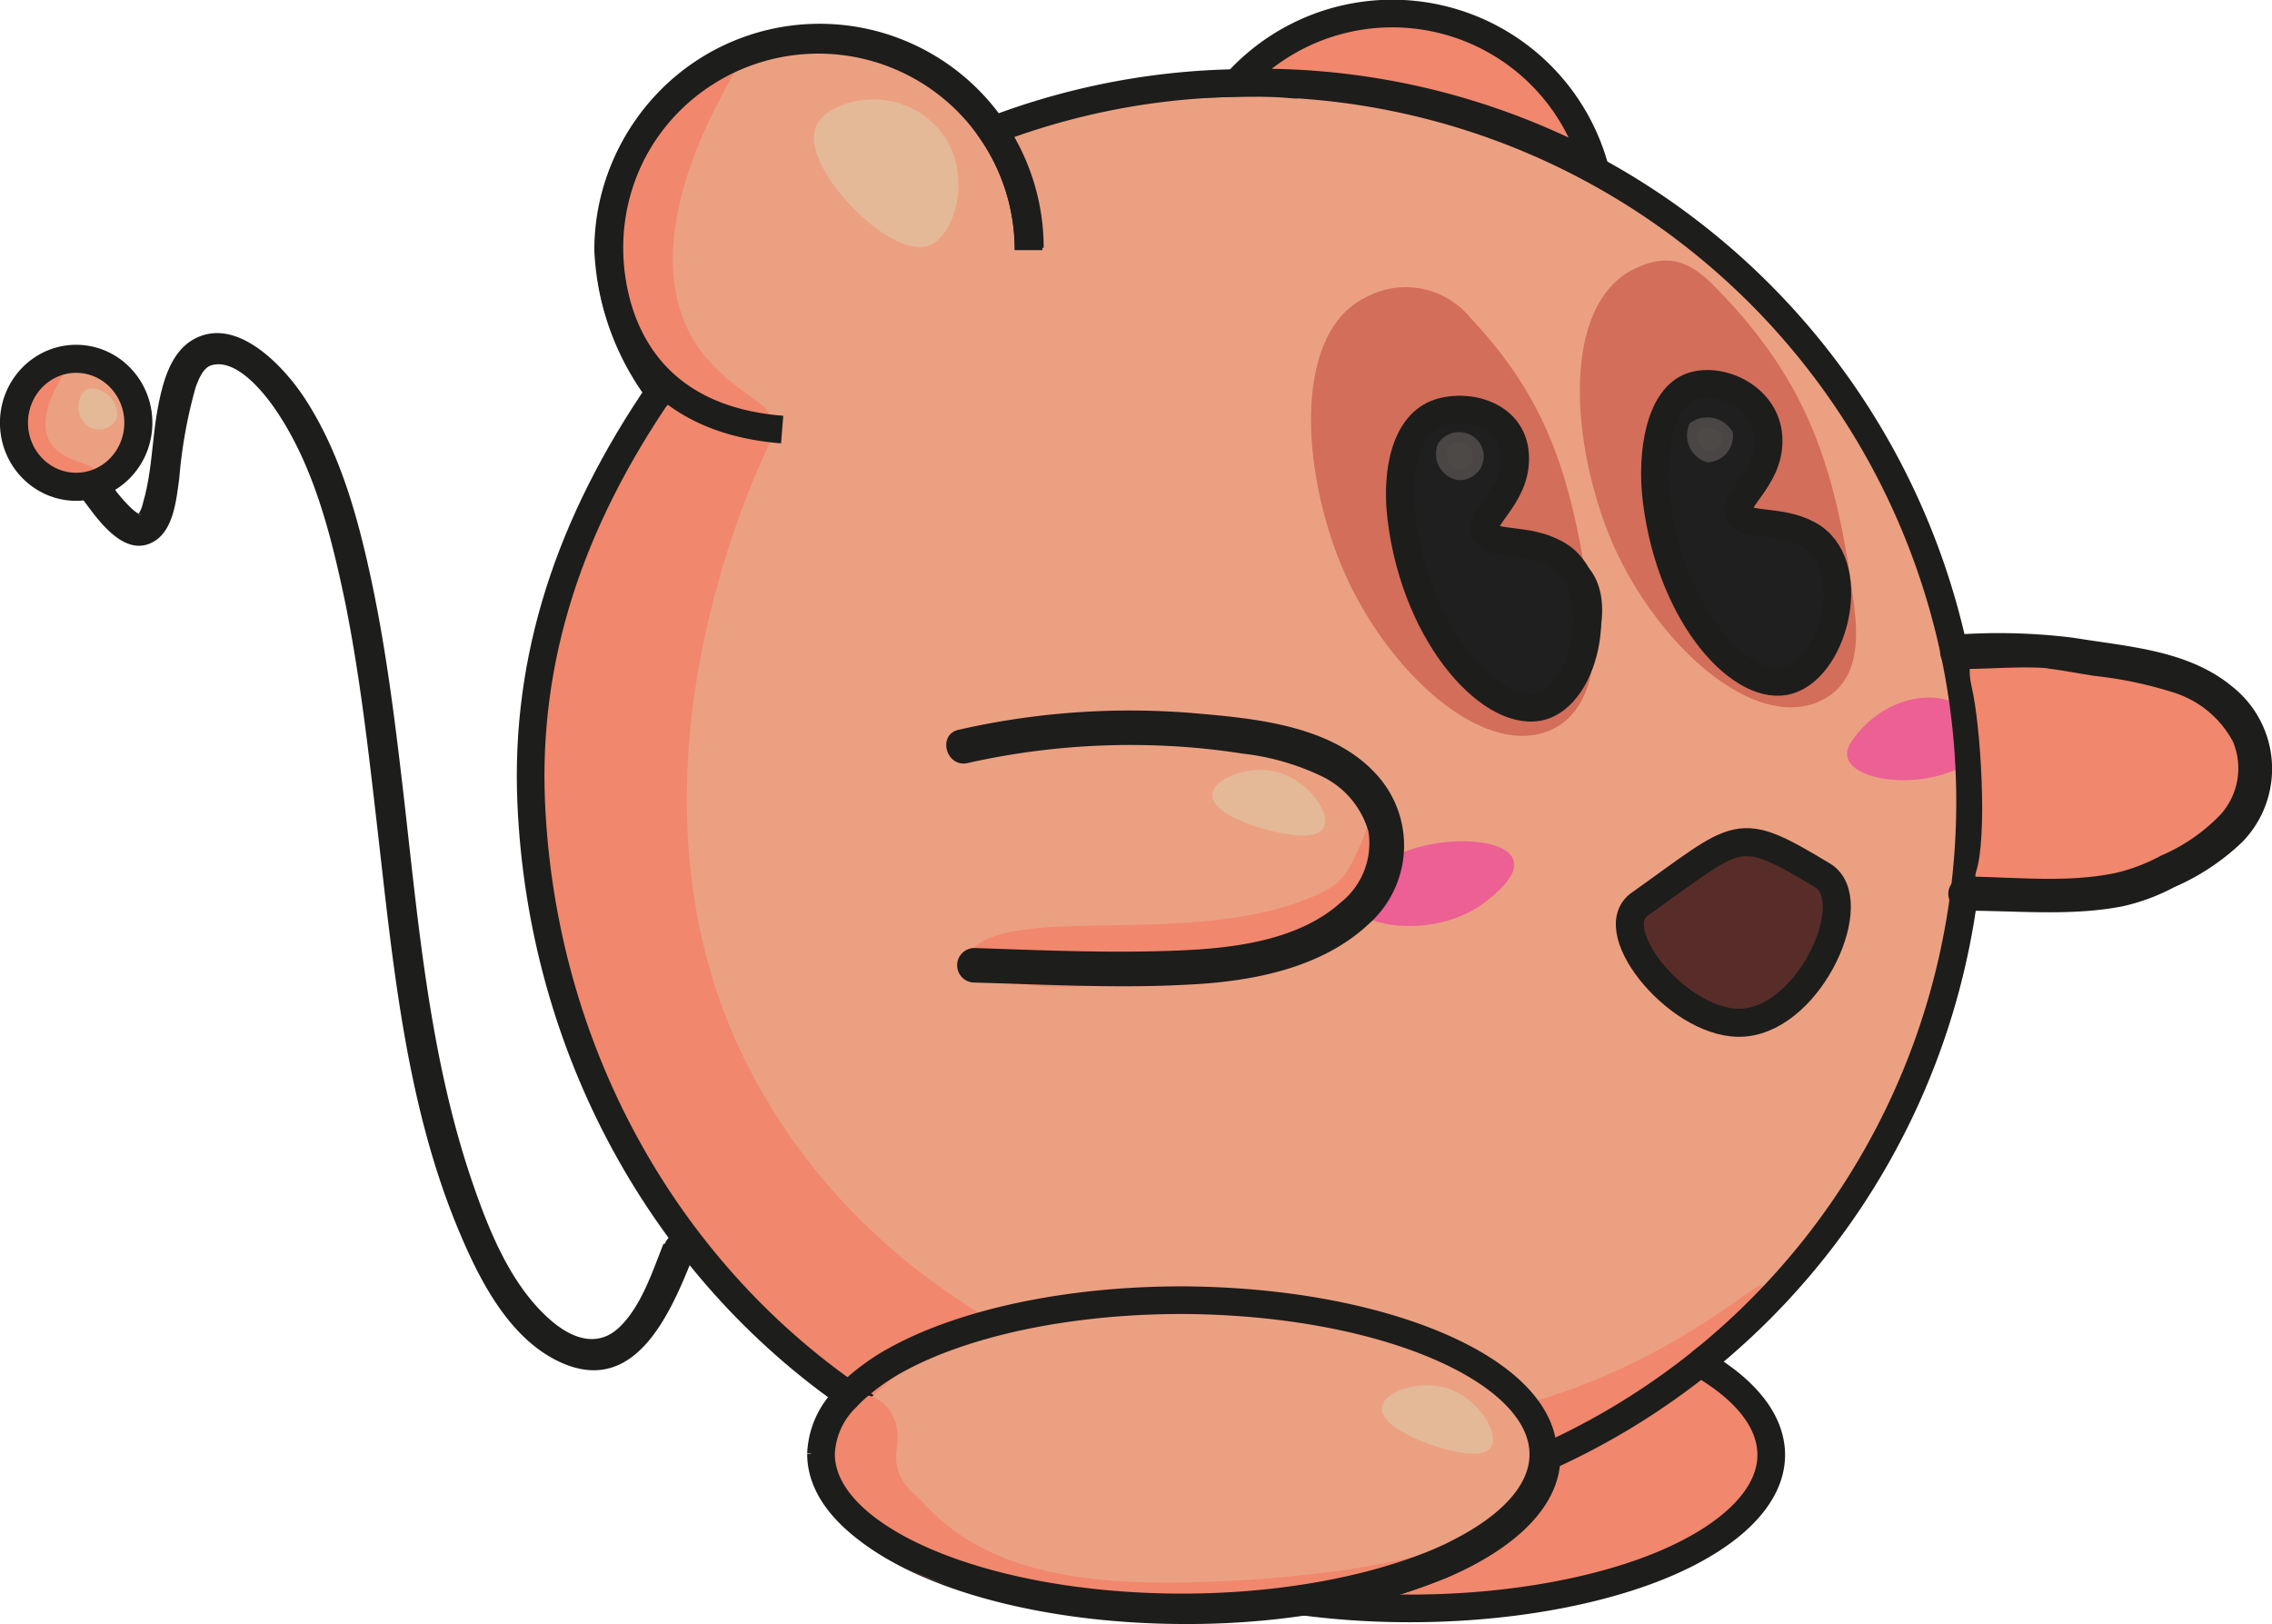 <svg xmlns="http://www.w3.org/2000/svg" viewBox="0 0 164.38 117.5"><defs><style>.cls-1,.cls-2{fill:#eca082;stroke:#eca082;}.cls-1,.cls-10,.cls-12,.cls-13,.cls-2,.cls-3,.cls-4,.cls-5,.cls-6,.cls-7,.cls-8,.cls-9{stroke-miterlimit:10;}.cls-1,.cls-4,.cls-5,.cls-6,.cls-7,.cls-8,.cls-9{stroke-width:0.75px;}.cls-2,.cls-3{stroke-width:0.75px;}.cls-3{fill:#f1876d;stroke:#f1876d;}.cls-4{fill:#d36e5b;stroke:#d36e5b;}.cls-5{fill:#ec6095;stroke:#ec6094;}.cls-6{fill:#e4b998;stroke:#e4b998;}.cls-7{fill:#1f1f1f;stroke:#1f1f1f;}.cls-8{fill:#582d29;stroke:#582d29;}.cls-9{fill:#4c4947;stroke:#494645;}.cls-10,.cls-12,.cls-13{fill:none;stroke:#1d1d1b;}.cls-10{stroke-width:2px;}.cls-11{fill:#1d1d1b;}.cls-12{stroke-width:2.03px;}.cls-13{stroke-width:2.03px;}</style></defs><g id="Capa_9" data-name="Capa 9"><path class="cls-1" d="M3.79,35.13c1.66.88,7.07-2.85,6.19-6.19C9.49,27.1,7.15,25.56,5.53,26,2.62,26.88,2,34.19,3.79,35.13Z"/><path class="cls-2" d="M56.82,30a13.71,13.71,0,0,1-3.1-25.35C61.15.88,68.55,6.56,69.59,7.39c1.46,1.16,4.55,3.62,5,7.35C75.58,22.14,66,32.14,56.82,30Z"/><path class="cls-2" d="M78.66,7C55.88,12.36,38.12,33.76,38.2,57.52c.1,24.51,19.13,39.14,21.68,41,14.73,10.93,35.9,14.67,53,6.39,13-6.29,19.76-17.6,21.68-20.91a54.64,54.64,0,0,0,6.78-19.54A50.6,50.6,0,0,0,139,39.13,51.14,51.14,0,0,0,125.11,19C114,9.22,96.46,2.82,78.66,7Z"/><path class="cls-3" d="M4.85,25.94C4.76,25.89.4,31,2,33.39c1.11,1.59,4.46,1.26,4.55.87S4.1,33.77,3.2,32C2,29.62,4.93,26,4.85,25.94Z"/><path class="cls-3" d="M70.06,69.62c2.09-4.12,15.4-.58,24.57-4.2,3-1.17,3.34-1.84,5.4-7.44.27-.73.62,2-.1,3.81-.61,1.54.11,4.82-13.32,8.11-3,.75-13,2-14.21.16C72,69.43,69.62,70.5,70.06,69.62Z"/><path class="cls-3" d="M91,4.49c-.17-1.28,7.54-5.18,14.61-2.91,5.62,1.81,9.42,7.07,8.71,8.13s-4.49-1.82-13-3.58C94.4,4.7,91.06,5.31,91,4.49Z"/><path class="cls-3" d="M53.34,4c-.28-.16-15,5.49-6.29,21.26,2.15,3.9,7.84,5.31,8.16,4.81s-3.9-2.21-5.75-6C45.34,15.62,53.59,4.2,53.34,4Z"/><path class="cls-3" d="M47.81,28.6C36.45,46.51,36,60.18,41.53,75.12c8.82,23.8,33.92,40,64.44,31.42,12.65-3.56,21.12-11.76,21.52-13.1.27-.9-8.83,7.92-22.73,9.62-16.23,2-40.14-5-50.8-25.4-11.51-22.08,2-47,2-47C52,30.07,48.49,27.53,47.81,28.6Z"/><path class="cls-3" d="M87,110.55c-3.4-.88-6.87-1.74-7.84-2-4-1.19,2,5.14,8,6.06,25.06,3.87,36.75-2.51,36.68-3,0-.28,5.77-5.19,4.13-7.22-1-1.28-.93-1.39-4.26-5.13-.46-.52-13,8.32-16.65,8.71C103,108.37,90.69,110.74,87,110.55Z"/><path class="cls-2" d="M62.43,102.87c27.32,9.3,25,7.41,31.48,8,8.39.78,18.92-6.3,18.37-5.23-6.52,12.68-41.72,14.66-48.39,3.29C63.36,108,60.3,102.15,62.43,102.87Z"/><path class="cls-3" d="M60.24,104.82c0,4.14,4.66,9,10.64,9.89,25.07,3.87,36.75-2.51,36.68-3,0-.28-5.67,2.84-21.29,3.2-10.83.24-16-2.26-19.36-6-.46-.52-2.32-1.62-1.9-4.23C65.66,100.65,60.24,99.66,60.24,104.82Z"/><path class="cls-4" d="M118.43,19.78C113.35,22.21,114,32.12,117,39.13c3.2,7.33,10.08,13.39,14.58,11.23,2.43-1.17,2.52-3.84,2.2-6.45-1.29-10.33-3.54-16.06-9.29-22.2C122.56,19.65,121.18,18.46,118.43,19.78Z"/><path class="cls-4" d="M99,21.84c-5.08,2.43-4.48,12.35-1.42,19.36,3.2,7.33,10.07,13.39,14.58,11.22,2.43-1.17,3-4.35,2.71-7-1.29-10.32-3-16.05-8.78-22.19A5.67,5.67,0,0,0,99,21.84Z"/><path class="cls-5" d="M134.56,53.45c2.66-3.37,6.9-3.05,7.48-1.42.37,1,.94,2.38.65,2.59-3.31,2.28-8.24,1.53-8.65.12C133.91,54.29,134.27,53.82,134.56,53.45Z"/><path class="cls-5" d="M98.82,64c2.65-3.37,9.74-3.3,10.32-1.67.37,1-1.9,2.63-2.19,2.84-3.31,2.28-8.24,1.53-8.65.13C98.17,64.87,98.53,64.4,98.82,64Z"/><path class="cls-6" d="M6.39,28.54a1.35,1.35,0,0,0,.22,2A1.09,1.09,0,0,0,8,30.3c.32-.47-.11-1.22-.59-1.56C7.36,28.72,6.76,28.31,6.39,28.54Z"/><path class="cls-6" d="M59.4,9.26c-1.17,2.53,5.2,9.18,7.74,8.13,1.7-.7,3-5.35.19-8.13S60.16,7.61,59.4,9.26Z"/><path class="cls-6" d="M95.43,59.71c.44-.74-1.25-3.38-3.81-3.62-1.63-.15-3.53.67-3.53,1.45C88.09,59,94.76,60.87,95.43,59.71Z"/><path class="cls-7" d="M121.29,28.83c-4.58,3.51,2.58,20.39,7.49,20,3.22-.25,6.33-6.36,3.52-8.92-1.76-1.62-5.29.21-6.58-1.55-.8-1.09.81-2.26,1-5.42,0-.55.63-3.24-1.52-4.49A3.88,3.88,0,0,0,121.29,28.83Z"/><path class="cls-7" d="M103,31.54c-4.58,3.51,3.22,20,8.13,19.62,3.23-.26,6.07-7.53,3.27-10.09-1.77-1.62-5.3.21-6.58-1.55-.8-1.09.81-2.26,1-5.42a3,3,0,0,0-1.52-3.59C106.08,29.84,103.92,30.82,103,31.54Z"/><path class="cls-8" d="M118.17,66.23c3.51-3.07,8.8-6.3,13.52-2.56,2.43,1.93.73,9.55-4.61,10.49S115.85,68.27,118.17,66.23Z"/><path class="cls-9" d="M122.56,30.87a1.65,1.65,0,0,0,1,2.2A1.53,1.53,0,0,0,125,31.39,1.73,1.73,0,0,0,122.56,30.87Z"/><path class="cls-9" d="M104.37,32.29a1.54,1.54,0,0,0,1.16,2.07,1.35,1.35,0,0,0,.64-2.58A1.41,1.41,0,0,0,104.37,32.29Z"/><path class="cls-10" d="M74.42,18.09a15.21,15.21,0,0,0-30.42,0,18.51,18.51,0,0,0,4.38,11.14"/><path class="cls-10" d="M74.41,18.09a15.16,15.16,0,0,0-2.68-8.63A51.77,51.77,0,0,1,90.46,6c.8,0,1.6,0,2.39.06A52,52,0,0,1,123,98.63"/><path class="cls-10" d="M47.82,28.19C41.16,37.89,38,47.64,38.43,58c.75,17.92,9.65,33.75,23.22,43.1"/><path class="cls-10" d="M89.45,6A51.52,51.52,0,0,1,115.34,12,15.19,15.19,0,0,0,89.45,6Z"/><path class="cls-11" d="M48,90c-.8,2-1.58,4.46-3.16,6s-3.43.84-4.89-.39c-2.91-2.46-4.52-6.43-5.73-9.94-3.24-9.4-4-19.48-5.15-29.28-.59-5-1.22-9.9-2.28-14.77-.95-4.37-2.23-8.93-4.69-12.72-1.52-2.36-5.05-6.2-8.21-4.28-1.63,1-2.15,3.21-2.48,4.94C11,31.8,11,34.14,10.36,36.33a2.89,2.89,0,0,1-.36.91c-.14.22.11-.11.14,0s0,0-.18-.11-.3-.22-.45-.35a11.31,11.31,0,0,1-1.45-1.71c-.85-1.17-2.82,0-2,1.15,1,1.35,2.91,4.14,5,3,1.51-.8,1.7-3.12,1.91-4.6a34.64,34.64,0,0,1,1.18-6.58c.22-.61.55-1.43,1.14-1.61,1.81-.54,3.83,2,4.68,3.26,2.76,4.07,4,9.11,5,13.87,1.07,5.31,1.68,10.7,2.3,16.08,1.15,9.94,2.06,20.27,6,29.58,1.49,3.53,3.65,7.72,7.34,9.37,5.55,2.48,8.07-4,9.67-8,.54-1.35-1.65-1.94-2.18-.6Z"/><path class="cls-10" d="M130.85,38.68c3.7,2,2,9.49-1.43,10.54-3.24,1-8.5-4.38-9.57-13.06-.41-3.38.23-7.46,2.61-8.23,2.12-.69,5.54.9,5.5,4,0,2.77-2.7,4.31-2.13,5.27S128.77,37.54,130.85,38.68Z"/><path class="cls-12" d="M112.54,40.06c3.75,2,2.52,9.9-.92,11S102.48,46.3,101.4,37.5c-.42-3.42.32-6.85,2.73-7.63,2.16-.7,5.52.21,5.48,3.34,0,2.8-2.73,4.37-2.16,5.33S110.43,38.9,112.54,40.06Z"/><path class="cls-12" d="M131.87,63.34c2.9,1.74-.79,10.19-5.65,10.64-4.51.43-10.34-6.61-7.59-8.56C126,60.2,125.58,59.57,131.87,63.34Z"/><path class="cls-10" d="M74.51,17.93a15.21,15.21,0,0,0-30.42,0c0,3.88,1.56,12.28,12.5,13.15"/><ellipse class="cls-13" cx="5.51" cy="30.59" rx="4.5" ry="4.63"/><path class="cls-10" d="M128.15,105.27c0,3-2.88,5.79-7.53,7.8s-11.32,3.3-18.6,3.3a59.34,59.34,0,0,1-7.7-.49,40.18,40.18,0,0,0,10-2.68c4.63-2,7.51-4.74,7.53-7.77A52,52,0,0,0,123,98.63C126.22,100.48,128.15,102.78,128.15,105.27Z"/><path class="cls-10" d="M111.89,105.43c0,3-2.9,5.77-7.53,7.77a40.18,40.18,0,0,1-10,2.68,56.87,56.87,0,0,1-8.56.62c-14.43,0-26.13-5-26.13-11.1a6.16,6.16,0,0,1,2-4.29,50.32,50.32,0,0,0,15.17,7.09A50.87,50.87,0,0,0,90.46,110,51.79,51.79,0,0,0,111.89,105.43Z"/><path class="cls-11" d="M70,55.21a53.65,53.65,0,0,1,13.19-1.29,51.65,51.65,0,0,1,6.68.6,17.91,17.91,0,0,1,5.79,1.66,6.37,6.37,0,0,1,3.35,4,5.47,5.47,0,0,1-2,5.11C94,68,89.4,68.59,85.5,68.76c-5,.22-10,0-15-.17a1.25,1.25,0,0,0,0,2.5c5.19.14,10.45.44,15.63.14C90.62,71,95.6,70.05,99,66.88a7.6,7.6,0,0,0,.5-10.94c-3.19-3.43-8.58-3.95-13-4.33A55.73,55.73,0,0,0,69.36,52.8c-1.57.35-.91,2.76.66,2.41Z"/><path class="cls-3" d="M143,49.54c-1-4.49,4.36-2.23,14.13-.9,4.25.58-.59-.45,5.16,3.1.65.4,1.19,1.15.51,3-.58,1.55-.51,3.81-4.19,7.36-2.24,2.16-16,3.18-15.29,1.1C144.2,60.64,143.68,52.32,143,49.54Z"/><path class="cls-11" d="M142.2,65.89c3.75,0,7.67.41,11.38-.32a14.62,14.62,0,0,0,3.72-1.38,16.73,16.73,0,0,0,4.91-3.25,7.58,7.58,0,0,0-.65-11.22c-3.21-2.69-7.55-2.92-11.5-3.57a43.28,43.28,0,0,0-8.44-.24,1.25,1.25,0,0,0,0,2.5c1.54,0,3.09-.1,4.63-.12.61,0,1.65,0,2,.09,1.1.14,2.18.35,3.27.52a29.24,29.24,0,0,1,5.79,1.22,7.35,7.35,0,0,1,4.24,3.53,5,5,0,0,1-.87,5.26,13,13,0,0,1-4.34,3,13,13,0,0,1-3.19,1.23c-3.52.77-7.36.31-10.94.28a1.25,1.25,0,0,0,0,2.5Z"/><path class="cls-2" d="M61.94,102.83c8.9-10.71,27-7.82,33.48-7.22,8.39.77,16.92,8.92,16.37,10-6.52,12.68-41.72,14.66-48.39,3.29C62.87,108,60.5,104.57,61.94,102.83Z"/><path class="cls-3" d="M59.75,104.78c0,4.14,4.66,9,10.64,9.89,25.07,3.87,36.75-2.51,36.68-3,0-.28-5.68,2.84-21.29,3.2-10.83.24-16-2.26-19.36-6-.46-.52-2.32-1.62-1.9-4.23C65.17,100.61,59.75,99.62,59.75,104.78Z"/></g><g id="Capa_10" data-name="Capa 10"><path class="cls-6" d="M107.55,104.5c.48-.72-1-3.45-3.59-3.84-1.62-.26-3.56.45-3.61,1.23C100.26,103.36,106.81,105.62,107.55,104.5Z"/></g><g id="Capa_2" data-name="Capa 2"><g id="Capa_1" data-name="Capa 1"><path class="cls-10" d="M111.66,105.23v0c0,2.7-2.3,5.16-6.07,7.08l-.61.31-.85.38c-4.74,2-11.32,3.3-18.6,3.3-14.43,0-26.13-5-26.13-11.1a6,6,0,0,1,1.85-4.1,8.42,8.42,0,0,1,.8-.77s0,0,0,0a15.62,15.62,0,0,1,2.9-2c4.78-2.6,12.22-4.26,20.57-4.26C100,94.13,111.66,99.1,111.66,105.23Z"/></g></g></svg>